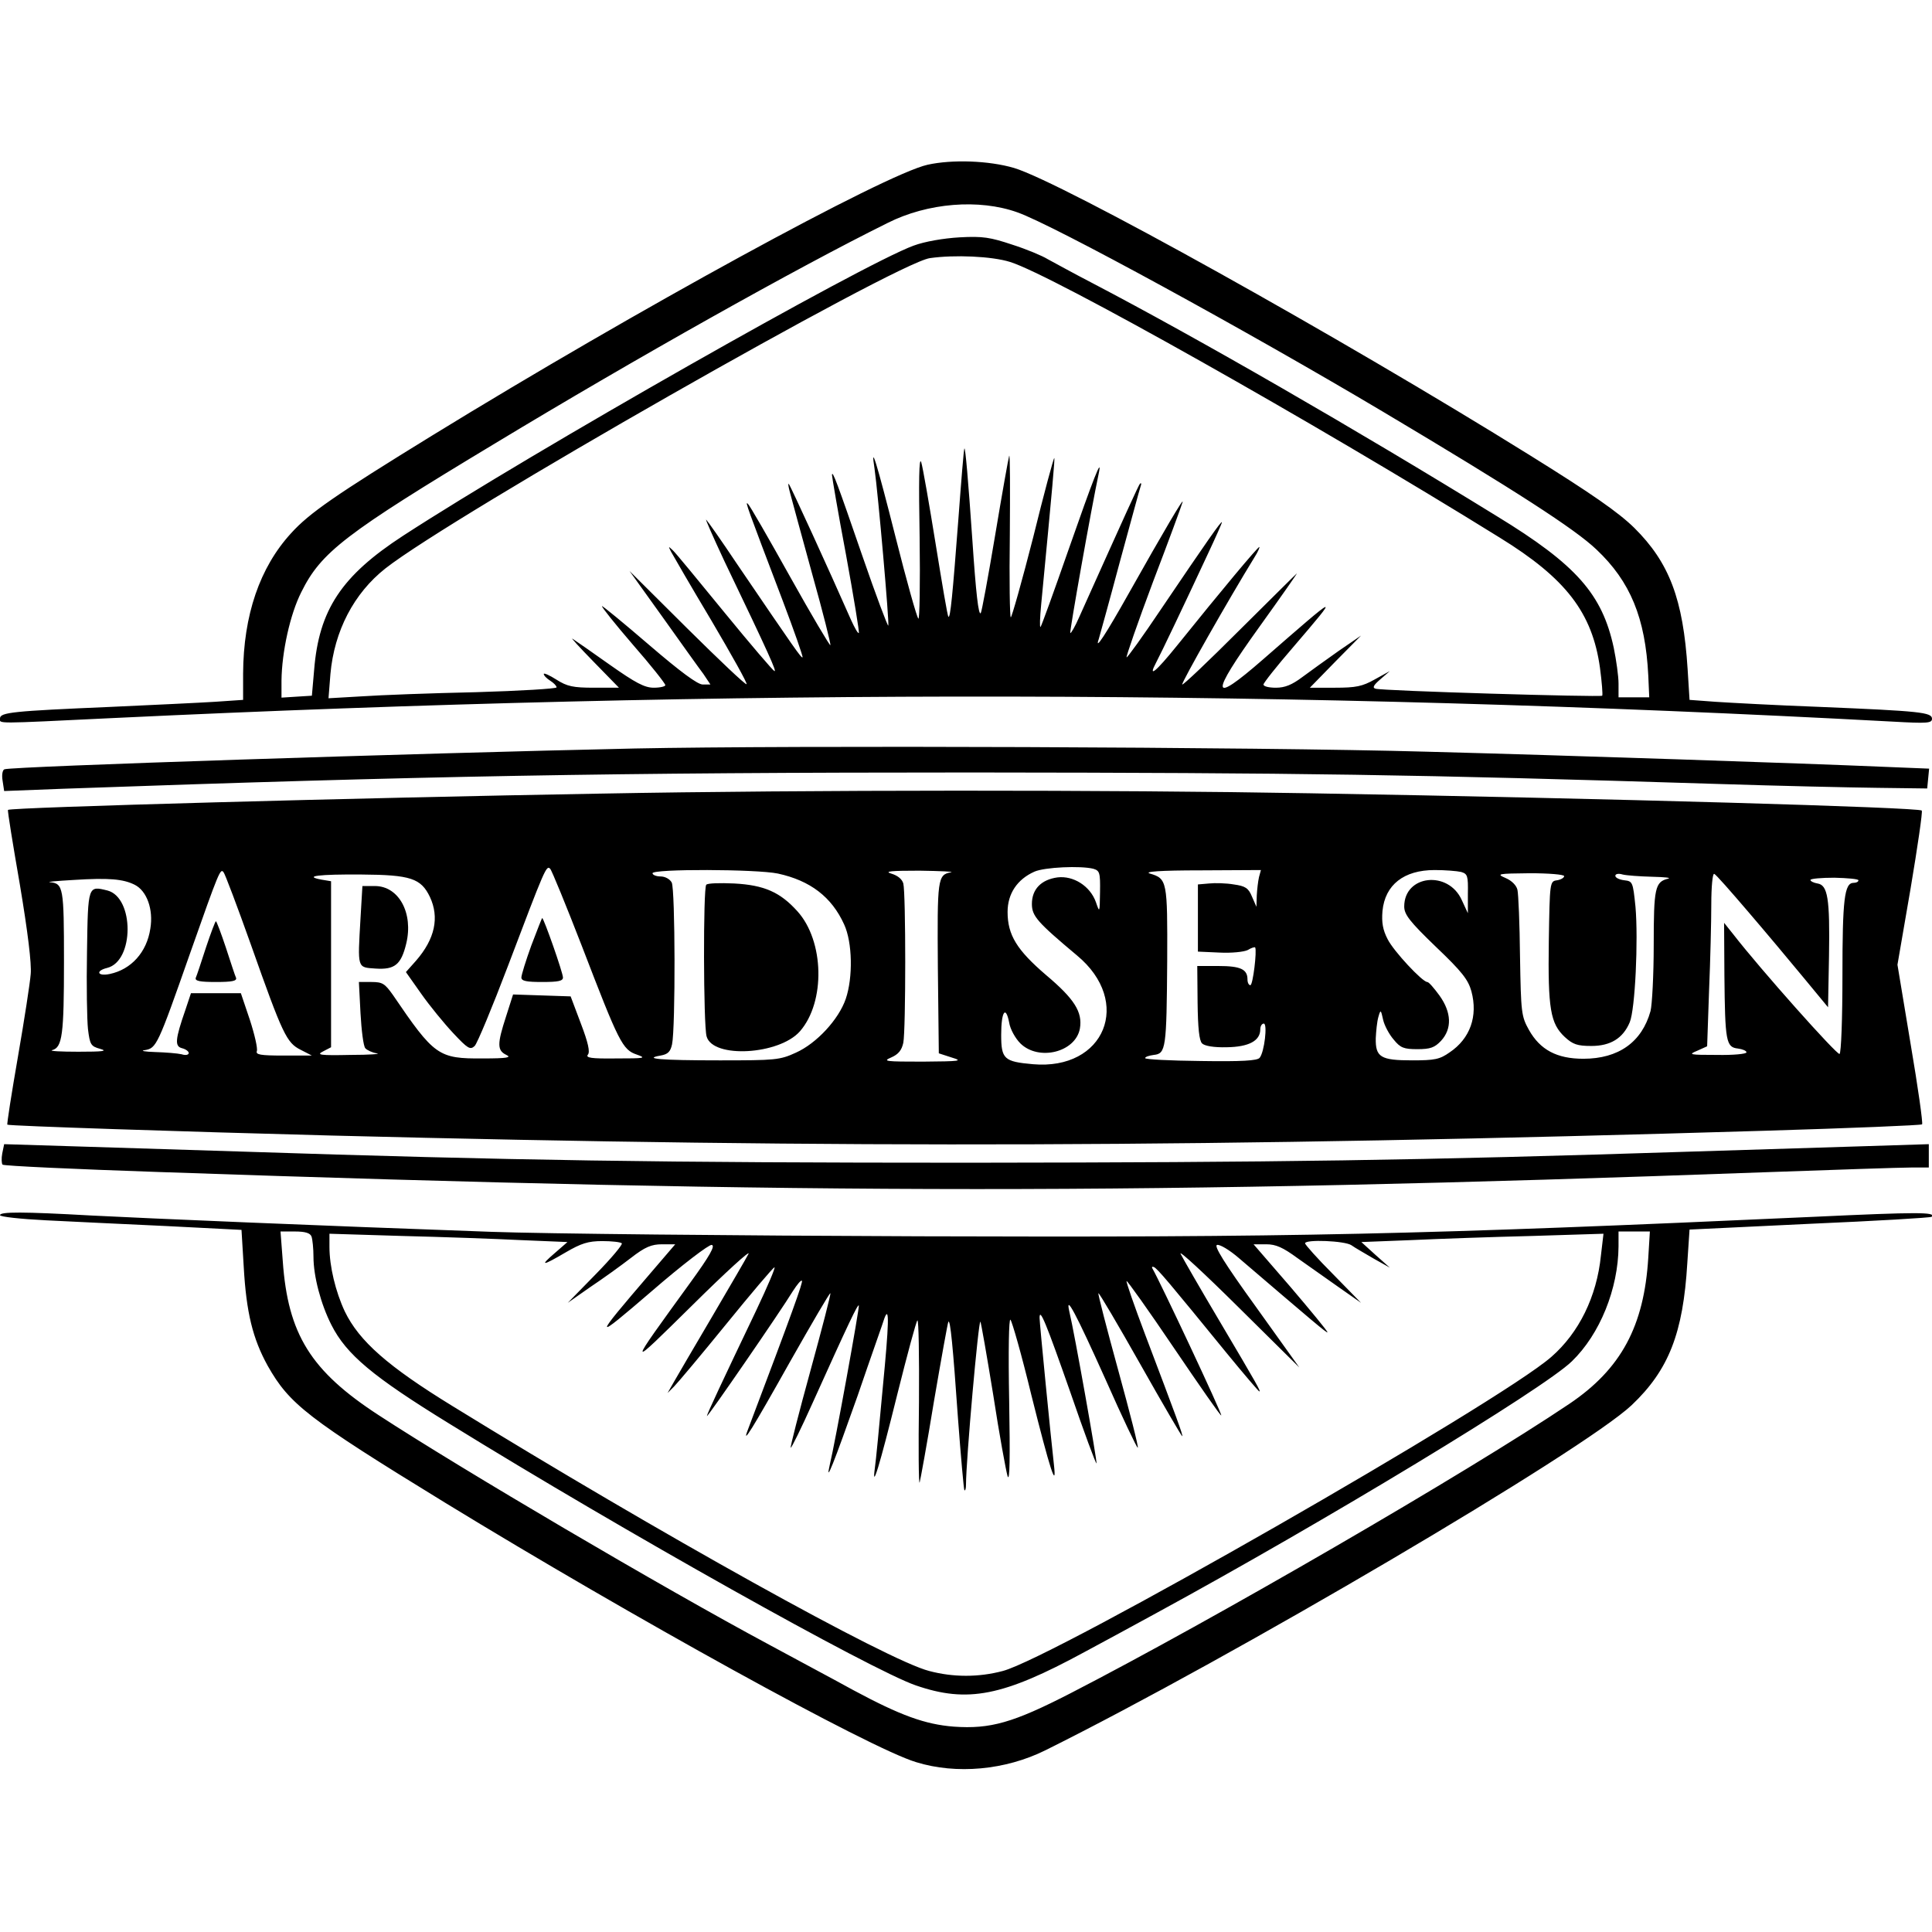 <?xml version="1.0" standalone="no"?>
<!DOCTYPE svg PUBLIC "-//W3C//DTD SVG 20010904//EN"
 "http://www.w3.org/TR/2001/REC-SVG-20010904/DTD/svg10.dtd">
<svg version="1.0" xmlns="http://www.w3.org/2000/svg"
 width="604pt" height="604pt" viewBox="0 0 604 604"
 preserveAspectRatio="xMidYMid meet">
<g transform="translate(0,604) scale(0.1,-0.1)"
fill="#000000" stroke="none">
<path d="M2900 5525 c-134 -30 -910 -454 -1548 -846 -304 -187 -385 -243 -442
-306 -98 -107 -149 -256 -150 -439 l0 -82 -88 -6 c-48 -3 -195 -10 -327 -16
-305 -13 -345 -17 -345 -36 0 -17 -23 -17 350 1 1951 93 3687 90 5568 -11 107
-6 122 -5 122 9 0 20 -36 24 -350 37 -135 5 -282 13 -327 16 l-81 6 -6 96
c-14 219 -57 333 -167 442 -49 48 -132 106 -325 226 -596 371 -1464 854 -1614
899 -79 23 -193 27 -270 10z m281 -149 c111 -39 712 -367 1144 -624 413 -246
599 -366 666 -430 106 -100 153 -214 162 -394 l3 -68 -48 0 -48 0 0 43 c0 23
-7 73 -15 112 -36 167 -116 259 -365 411 -443 273 -936 557 -1265 729 -60 31
-123 66 -140 75 -16 10 -66 31 -110 45 -69 23 -92 27 -165 23 -51 -3 -109 -13
-144 -26 -159 -58 -1188 -642 -1596 -907 -192 -125 -263 -231 -278 -420 l-7
-80 -48 -3 -47 -3 0 53 c1 90 27 208 62 277 62 125 136 182 606 465 440 266
944 549 1227 689 125 63 286 76 406 33z m-23 -155 c130 -40 946 -499 1531
-862 206 -127 289 -234 313 -407 6 -45 9 -84 7 -87 -6 -5 -688 15 -709 22 -10
3 -6 11 15 29 l30 26 -47 -26 c-39 -22 -59 -26 -125 -26 l-78 0 80 82 80 81
-70 -48 c-38 -27 -90 -64 -114 -82 -32 -24 -54 -33 -82 -33 -22 0 -39 4 -39
10 0 5 42 58 93 117 148 173 148 173 -95 -39 -164 -143 -167 -115 -11 102 69
96 122 172 117 167 -5 -4 -86 -85 -181 -179 -95 -95 -174 -170 -177 -168 -4 4
146 268 226 398 11 17 17 32 15 32 -5 0 -117 -134 -257 -308 -67 -83 -92 -103
-66 -54 15 28 88 181 162 340 24 51 44 96 44 99 0 8 -48 -61 -190 -271 -57
-85 -106 -153 -108 -151 -2 2 35 109 83 237 49 128 90 240 92 248 6 19 -59
-91 -167 -283 -73 -130 -109 -185 -95 -145 2 7 32 114 65 238 34 124 63 232
66 240 3 8 2 11 -2 8 -5 -6 -40 -83 -190 -417 -13 -30 -26 -52 -28 -50 -3 3
66 391 89 499 12 58 -17 -17 -95 -240 -45 -129 -84 -237 -87 -240 -3 -3 -2 29
2 70 36 376 43 455 41 458 -2 1 -32 -110 -66 -248 -35 -137 -67 -250 -70 -250
-3 0 -5 116 -3 258 1 141 1 253 -2 247 -2 -5 -22 -117 -44 -249 -22 -131 -42
-240 -45 -243 -7 -7 -15 63 -26 227 -13 189 -22 291 -25 288 -2 -2 -10 -102
-19 -223 -18 -236 -25 -309 -31 -303 -3 2 -20 105 -40 228 -20 124 -40 239
-45 255 -7 20 -8 -61 -5 -234 2 -145 0 -260 -4 -255 -5 5 -37 119 -71 254 -60
237 -79 298 -66 215 11 -76 47 -487 43 -491 -2 -2 -39 96 -81 218 -79 229 -94
270 -95 253 0 -5 19 -118 44 -250 24 -132 42 -241 40 -244 -3 -2 -13 16 -24
40 -70 159 -190 421 -195 426 -3 3 -1 -10 4 -28 5 -19 36 -133 69 -253 34
-121 59 -221 57 -223 -2 -2 -59 94 -126 214 -67 120 -126 223 -132 228 -10 10
-2 -11 109 -303 36 -95 64 -175 62 -177 -4 -3 -22 23 -207 295 -46 69 -89 130
-94 135 -5 6 21 -53 57 -130 142 -296 164 -346 156 -343 -5 2 -75 84 -156 183
-81 99 -153 187 -162 195 -14 13 -14 13 -5 -5 6 -11 62 -108 126 -215 63 -107
113 -196 110 -199 -3 -3 -86 76 -185 174 l-181 180 104 -145 c57 -80 114 -160
127 -177 l22 -33 -24 0 c-16 0 -69 39 -168 124 -79 68 -146 123 -147 121 -2
-2 41 -56 97 -121 56 -64 101 -121 101 -126 0 -4 -16 -8 -36 -8 -29 0 -57 15
-138 72 -55 39 -108 76 -116 81 -8 6 21 -26 65 -71 l80 -82 -78 0 c-65 0 -84
4 -117 25 -22 14 -40 22 -40 18 0 -5 9 -14 20 -21 11 -7 20 -16 20 -21 0 -4
-114 -11 -252 -15 -139 -3 -300 -9 -357 -13 l-104 -6 6 76 c12 134 73 252 172
330 210 165 1594 954 1702 970 77 11 194 6 251 -12z"/>
<path d="M1985 3700 c-690 -15 -1944 -56 -1971 -65 -6 -2 -9 -17 -6 -35 l5
-33 181 7 c1124 40 1717 51 2846 51 1034 -1 1375 -6 2335 -36 187 -6 410 -11
495 -12 l155 -2 3 31 3 31 -148 6 c-230 10 -998 36 -1423 47 -531 15 -1991 20
-2475 10z"/>
<path d="M1880 3559 c-755 -13 -1847 -43 -1855 -51 -2 -2 15 -106 37 -233 25
-149 37 -248 34 -280 -2 -27 -20 -144 -40 -259 -20 -115 -35 -211 -33 -212 4
-4 553 -22 1012 -34 1613 -41 2754 -37 4484 15 266 8 487 17 490 20 3 4 -13
117 -36 252 l-41 247 41 238 c22 131 38 240 35 244 -11 10 -969 38 -1913 54
-619 11 -1577 11 -2215 -1z m-60 -479 c115 -299 126 -322 171 -337 31 -11 25
-12 -65 -12 -78 -1 -96 2 -88 12 7 8 1 37 -22 97 l-32 85 -90 3 -90 3 -22 -69
c-28 -86 -28 -106 1 -120 17 -8 3 -11 -73 -11 -140 -1 -152 8 -282 199 -25 35
-32 40 -67 40 l-39 0 5 -97 c3 -54 9 -103 15 -110 5 -6 22 -14 36 -16 15 -2
-22 -5 -83 -5 -95 -2 -107 0 -85 11 l25 13 0 259 0 260 -30 5 c-59 11 -7 17
125 16 154 -1 186 -12 214 -70 30 -64 16 -131 -43 -199 l-32 -36 48 -68 c26
-37 71 -92 100 -123 46 -49 53 -53 67 -40 8 8 55 121 104 250 116 306 120 316
132 304 5 -5 50 -115 100 -244z m1598 244 c20 -6 22 -12 21 -73 -1 -65 -1 -66
-13 -31 -18 50 -70 83 -120 77 -51 -7 -80 -37 -80 -83 0 -38 17 -57 141 -161
175 -145 87 -360 -138 -340 -90 8 -99 16 -99 92 0 72 14 94 25 38 3 -20 19
-49 35 -65 57 -56 172 -28 186 46 9 52 -17 93 -106 168 -91 78 -120 125 -120
197 0 57 30 102 84 126 32 14 144 19 184 9z m-2633 -239 c99 -280 111 -305
155 -327 l35 -18 -89 0 c-73 0 -87 3 -83 14 3 8 -7 52 -22 98 l-28 83 -78 0
-78 0 -17 -51 c-33 -95 -34 -115 -11 -121 12 -3 21 -10 21 -15 0 -6 -10 -8
-22 -4 -13 3 -50 6 -83 7 -33 1 -48 4 -32 6 36 6 40 14 141 302 92 261 95 267
105 254 4 -4 43 -107 86 -228z m1647 224 c101 -22 168 -73 207 -159 26 -56 28
-166 5 -233 -22 -64 -91 -139 -156 -168 -50 -23 -64 -24 -238 -24 -185 0 -242
5 -185 15 23 4 31 12 36 35 11 52 10 485 -1 506 -6 11 -21 19 -35 19 -14 0
-25 5 -25 10 0 14 325 13 392 -1z m541 4 c-42 -8 -43 -19 -41 -298 l3 -268 40
-13 c36 -11 29 -12 -90 -13 -117 0 -127 1 -99 13 23 10 33 23 38 46 8 41 8
467 0 498 -4 14 -18 25 -38 31 -23 7 1 9 89 9 66 -1 110 -3 98 -5z m963 -15
c-3 -13 -6 -39 -7 -58 l-1 -35 -14 32 c-11 27 -21 33 -57 38 -23 4 -58 5 -77
3 l-35 -3 0 -105 0 -105 67 -3 c37 -2 77 2 89 8 11 7 22 10 23 8 6 -10 -7
-118 -15 -118 -5 0 -9 8 -9 18 0 32 -22 42 -91 42 l-66 0 1 -114 c1 -80 5
-119 14 -128 8 -8 37 -13 77 -12 69 1 105 20 105 56 0 10 5 18 11 18 12 0 2
-89 -13 -107 -7 -9 -56 -12 -184 -10 -96 1 -174 5 -174 9 0 4 12 8 27 10 38 4
40 20 42 294 1 250 0 257 -54 273 -20 6 31 10 159 10 l188 1 -6 -22z m632 16
c20 -6 22 -12 21 -68 l0 -61 -19 41 c-42 94 -180 79 -180 -20 0 -25 17 -47 99
-126 82 -78 101 -103 111 -139 21 -78 -4 -148 -68 -191 -31 -22 -47 -25 -117
-25 -99 0 -115 10 -114 69 1 22 4 52 8 66 7 25 8 24 15 -8 4 -18 19 -46 33
-62 21 -26 32 -30 74 -30 41 0 54 5 74 26 35 38 33 89 -5 142 -17 23 -33 42
-38 42 -15 0 -105 96 -124 134 -15 29 -19 52 -16 88 8 82 67 128 163 128 33 0
70 -3 83 -6z m322 -13 c0 -5 -10 -11 -22 -13 -23 -3 -23 -5 -26 -191 -3 -211
5 -257 50 -299 25 -23 39 -28 83 -28 60 0 99 24 120 74 17 40 27 258 18 361
-8 78 -9 80 -35 83 -16 2 -28 8 -28 14 0 6 10 8 23 4 12 -3 54 -6 92 -7 39 -1
61 -3 50 -6 -41 -10 -45 -29 -45 -207 0 -94 -5 -187 -10 -207 -27 -97 -100
-149 -210 -149 -83 0 -135 28 -170 90 -24 43 -25 54 -28 230 -1 102 -5 195 -8
208 -3 14 -18 29 -37 37 -30 13 -25 14 76 15 59 0 107 -4 107 -9z m575 -111
c54 -63 132 -156 174 -207 l76 -92 3 160 c3 181 -4 222 -36 227 -12 2 -22 7
-22 11 0 4 34 7 75 7 41 -1 75 -4 75 -8 0 -5 -7 -8 -15 -8 -29 0 -35 -51 -35
-290 0 -136 -4 -241 -9 -245 -8 -4 -247 264 -333 375 l-28 35 1 -165 c2 -205
5 -224 42 -228 15 -2 27 -7 27 -12 0 -5 -42 -9 -92 -8 -87 0 -91 1 -62 13 l31
14 6 173 c4 95 7 217 7 271 0 54 4 97 9 95 5 -1 52 -55 106 -118z m-5044 84
c38 -19 59 -77 49 -137 -11 -74 -60 -128 -127 -142 -39 -8 -45 10 -8 19 85 21
85 220 1 242 -61 15 -61 17 -64 -191 -2 -105 0 -214 3 -242 6 -49 9 -54 38
-62 25 -7 9 -9 -68 -9 -55 0 -92 2 -82 5 32 8 37 49 37 277 0 232 -2 244 -44
248 -12 1 22 4 74 7 110 7 155 3 191 -15z"/>
<path d="M1127 3168 c-9 -157 -11 -152 47 -156 60 -4 80 12 96 78 23 95 -23
180 -98 180 l-39 0 -6 -102z"/>
<path d="M1661 3084 c-17 -47 -31 -92 -31 -100 0 -11 16 -14 65 -14 50 0 65 3
65 14 0 15 -60 186 -65 186 -1 0 -16 -39 -34 -86z"/>
<path d="M644 3078 c-15 -46 -29 -89 -32 -95 -3 -10 13 -13 63 -13 50 0 66 3
63 13 -3 6 -17 49 -32 95 -15 45 -29 82 -31 82 -2 0 -16 -37 -31 -82z"/>
<path d="M2208 3274 c-10 -9 -9 -440 1 -474 19 -70 227 -58 292 16 80 92 76
282 -8 375 -54 60 -104 82 -198 87 -44 2 -83 1 -87 -4z"/>
<path d="M7 2434 c-3 -16 -2 -32 1 -35 4 -4 223 -14 487 -23 2051 -71 3097
-71 5016 -1 224 8 432 15 463 15 l56 0 0 37 0 36 -222 -7 c-123 -4 -353 -11
-513 -16 -865 -28 -1301 -34 -2265 -35 -966 0 -1426 7 -2280 35 -157 5 -387
12 -511 16 l-226 7 -6 -29z"/>
<path d="M0 2241 c0 -5 64 -12 143 -16 78 -4 248 -12 377 -18 l235 -12 7 -116
c8 -142 28 -224 75 -309 68 -120 124 -164 553 -427 587 -359 1328 -768 1474
-812 126 -39 279 -25 404 37 586 291 1681 936 1833 1079 116 110 161 225 174
444 l7 105 376 18 c207 9 378 19 381 22 15 15 -45 15 -366 0 -1234 -56 -1631
-65 -2798 -61 -572 2 -1175 8 -1340 14 -536 19 -1076 42 -1250 51 -214 12
-285 12 -285 1z m974 -67 c3 -9 6 -37 6 -63 0 -61 23 -148 56 -213 47 -93 130
-162 369 -309 547 -338 1319 -770 1458 -818 162 -56 273 -34 527 104 47 25
148 80 225 122 522 284 1211 701 1299 787 88 85 145 227 146 359 l0 47 49 0
49 0 -5 -82 c-13 -214 -85 -348 -247 -457 -318 -214 -1115 -676 -1560 -905
-179 -92 -250 -112 -364 -104 -90 7 -167 35 -314 114 -67 37 -186 100 -263
142 -334 179 -964 550 -1220 717 -214 139 -285 254 -301 483 l-7 92 45 0 c33
0 48 -5 52 -16z m656 -11 l144 -6 -39 -34 c-49 -42 -41 -42 34 2 48 28 70 35
114 35 29 0 57 -3 61 -7 3 -4 -33 -47 -81 -96 l-88 -90 70 49 c39 26 96 67
127 91 45 35 65 43 98 43 l41 0 -78 -91 c-181 -211 -181 -215 4 -56 97 84 180
147 188 145 12 -2 -6 -34 -67 -118 -200 -276 -200 -274 7 -70 103 102 182 174
175 160 -7 -14 -58 -101 -113 -195 -55 -93 -109 -186 -120 -205 l-20 -35 20
20 c11 11 85 99 163 195 78 96 146 176 151 178 5 2 -21 -59 -57 -135 -108
-226 -154 -324 -154 -330 0 -7 230 327 269 391 13 20 25 35 28 32 4 -4 -29
-96 -169 -466 -20 -52 13 1 132 213 68 120 124 216 126 214 2 -2 -26 -110 -62
-241 -36 -131 -64 -240 -62 -242 2 -2 33 61 68 139 115 255 141 309 145 306 3
-4 -74 -429 -91 -499 -15 -65 13 7 87 216 43 126 82 235 84 243 16 42 14 -19
-5 -215 -11 -121 -22 -235 -25 -254 -10 -74 15 8 70 230 31 124 59 228 63 232
4 4 6 -111 5 -255 -2 -144 -1 -257 2 -252 2 6 23 120 45 255 23 134 43 246 45
248 6 6 14 -74 30 -303 9 -120 18 -221 20 -224 3 -2 5 6 5 18 0 75 39 515 45
509 2 -2 20 -105 40 -228 19 -124 40 -238 45 -255 7 -20 8 58 5 234 -3 159 -1
261 4 255 5 -5 35 -110 65 -234 59 -236 80 -300 71 -220 -9 78 -45 444 -45
460 0 34 21 -18 96 -232 43 -125 80 -225 82 -223 3 3 -69 409 -85 475 -13 57
20 -5 113 -212 53 -120 99 -216 101 -214 3 2 -25 111 -61 242 -36 131 -64 239
-62 241 2 2 61 -98 131 -222 70 -124 129 -225 131 -225 4 0 -19 62 -116 318
-34 90 -60 165 -58 167 2 2 69 -92 148 -209 80 -118 146 -213 148 -211 4 3
-193 422 -215 459 -3 5 -1 7 4 5 11 -4 50 -51 227 -268 54 -66 101 -121 103
-121 5 0 -3 15 -125 221 -60 101 -114 195 -121 209 -7 14 73 -60 179 -165
l192 -190 -136 190 c-99 137 -132 191 -121 193 9 2 39 -16 68 -41 228 -195
277 -237 277 -232 0 4 -52 67 -115 141 l-116 134 40 0 c30 0 52 -10 97 -43 33
-23 91 -64 129 -91 l70 -49 -87 89 c-49 49 -88 93 -88 97 0 13 125 8 145 -6
11 -8 43 -26 70 -42 l50 -28 -45 40 -44 40 154 6 c85 4 256 10 379 13 l224 7
-8 -68 c-13 -129 -69 -242 -155 -317 -164 -144 -1557 -941 -1715 -982 -75 -20
-155 -20 -230 0 -130 33 -842 429 -1490 828 -202 124 -292 203 -337 296 -29
62 -48 141 -48 202 l0 41 228 -7 c125 -3 292 -9 372 -13z"/>
</g>
</svg>
